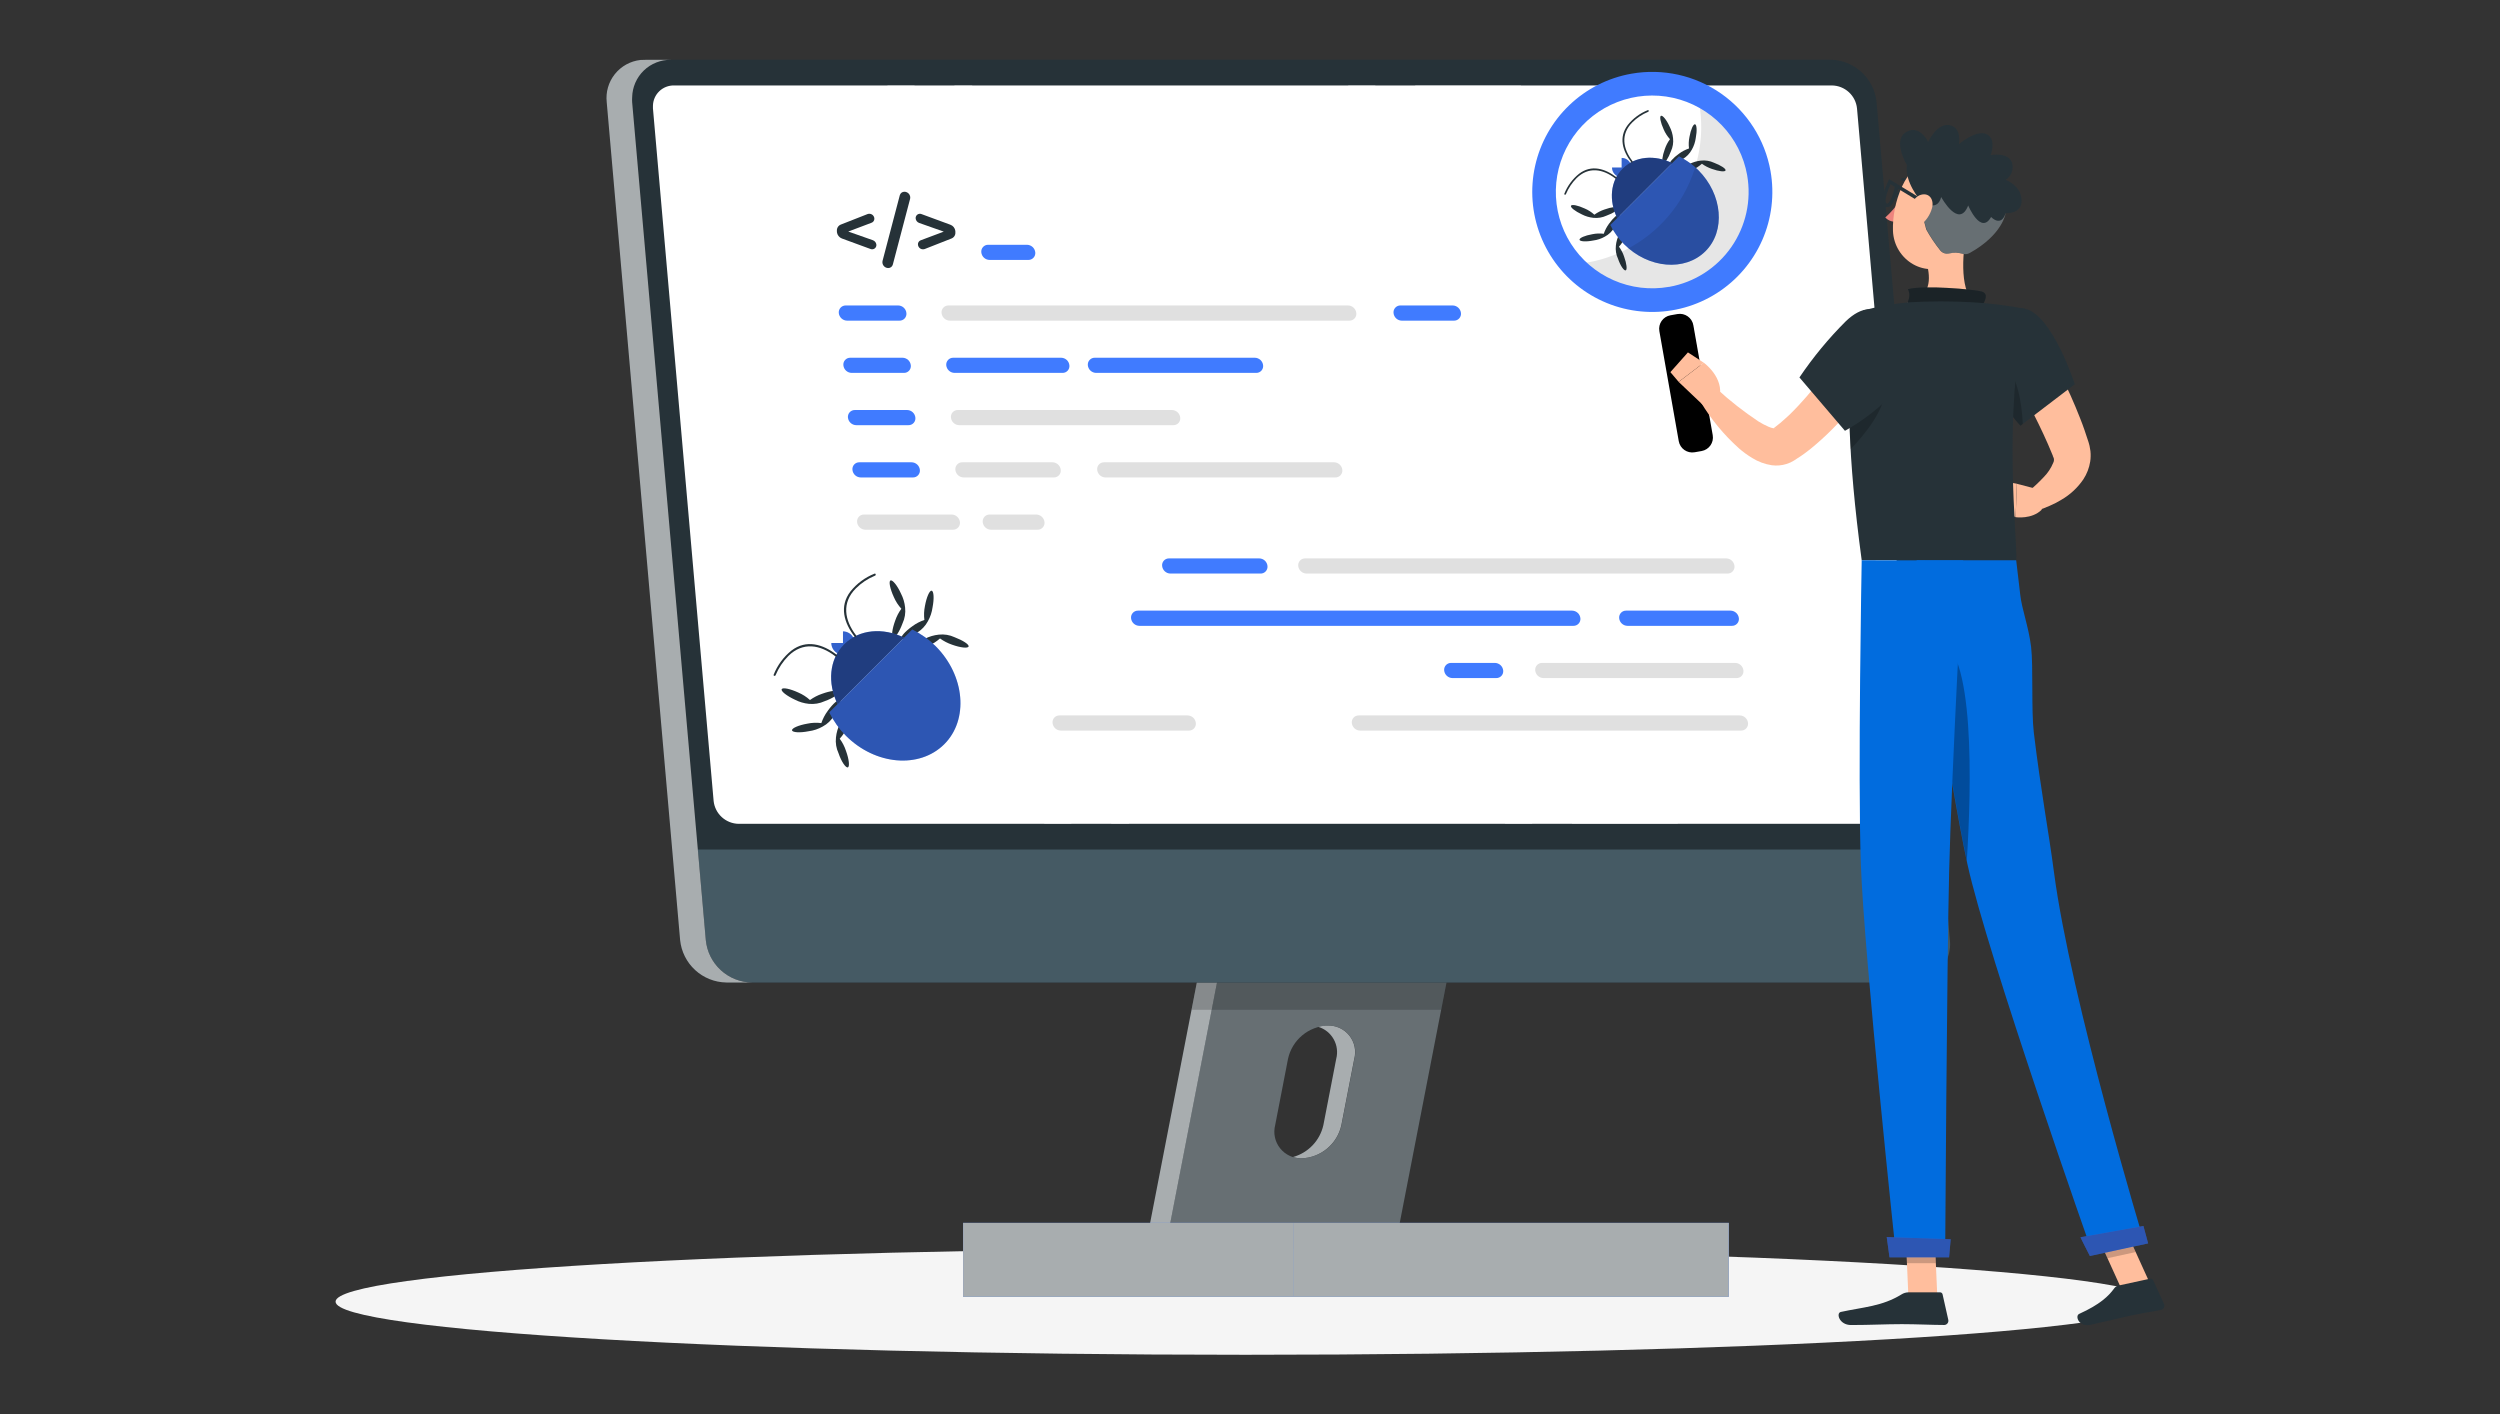 <svg width="304" height="172" viewBox="0 0 304 172" fill="none" xmlns="http://www.w3.org/2000/svg">
<rect x="0" y="0" width="304" height="172" fill="#333333" stroke="none"/>
<path d="M151.45 164.742C212.557 164.742 262.094 161.85 262.094 158.283C262.094 154.715 212.557 151.823 151.45 151.823C90.342 151.823 40.805 154.715 40.805 158.283C40.805 161.85 90.342 164.742 151.45 164.742Z" fill="#F5F5F5"/>
<path d="M153.099 92.885L142.199 148.947H170.161L181.061 92.885H153.099ZM164.694 128.745L163.125 136.814C162.882 137.925 162.278 138.924 161.406 139.654C160.534 140.384 159.445 140.805 158.309 140.849C157.806 140.868 157.306 140.769 156.849 140.56C156.391 140.351 155.988 140.038 155.673 139.646C155.358 139.255 155.138 138.794 155.032 138.303C154.926 137.811 154.936 137.301 155.062 136.814L156.625 128.745C156.869 127.634 157.474 126.634 158.347 125.904C159.22 125.174 160.31 124.754 161.447 124.711C161.95 124.692 162.45 124.791 162.908 125C163.365 125.209 163.768 125.522 164.083 125.913C164.399 126.305 164.618 126.765 164.724 127.257C164.83 127.749 164.82 128.258 164.694 128.745Z" fill="#263238"/>
<path opacity="0.3" d="M153.099 92.885L142.199 148.947H170.161L181.061 92.885H153.099ZM164.694 128.745L163.125 136.814C162.882 137.925 162.278 138.924 161.406 139.654C160.534 140.384 159.445 140.805 158.309 140.849C157.806 140.868 157.306 140.769 156.849 140.56C156.391 140.351 155.988 140.038 155.673 139.646C155.358 139.255 155.138 138.794 155.032 138.303C154.926 137.811 154.936 137.301 155.062 136.814L156.625 128.745C156.869 127.634 157.474 126.634 158.347 125.904C159.22 125.174 160.31 124.754 161.447 124.711C161.95 124.692 162.45 124.791 162.908 125C163.365 125.209 163.768 125.522 164.083 125.913C164.399 126.305 164.618 126.765 164.724 127.257C164.83 127.749 164.82 128.258 164.694 128.745Z" fill="white"/>
<path d="M142.262 148.947H139.808L150.702 92.885H153.156L142.262 148.947Z" fill="#263238"/>
<path opacity="0.6" d="M142.262 148.947H139.808L150.702 92.885H153.156L142.262 148.947Z" fill="white"/>
<path opacity="0.2" d="M153.093 92.885H150.702L144.893 122.793H175.246L181.061 92.885H153.156H153.093Z" fill="black"/>
<path d="M161.447 124.711C161.062 124.712 160.678 124.764 160.306 124.865C161.099 125.106 161.769 125.645 162.175 126.368C162.581 127.091 162.693 127.942 162.486 128.745L160.922 136.814C160.716 137.736 160.263 138.584 159.612 139.267C158.96 139.951 158.135 140.444 157.225 140.695C157.571 140.797 157.931 140.849 158.292 140.849C159.428 140.805 160.517 140.384 161.389 139.654C162.26 138.924 162.865 137.925 163.108 136.814L164.677 128.745C164.803 128.26 164.813 127.752 164.708 127.261C164.603 126.771 164.385 126.312 164.071 125.921C163.758 125.529 163.358 125.216 162.902 125.006C162.447 124.796 161.949 124.695 161.447 124.711Z" fill="#263238"/>
<path opacity="0.6" d="M161.447 124.711C161.062 124.712 160.678 124.764 160.306 124.865C161.099 125.106 161.769 125.645 162.175 126.368C162.581 127.091 162.693 127.942 162.486 128.745L160.922 136.814C160.716 137.736 160.263 138.584 159.612 139.267C158.96 139.951 158.135 140.444 157.225 140.695C157.571 140.797 157.931 140.849 158.292 140.849C159.428 140.805 160.517 140.384 161.389 139.654C162.26 138.924 162.865 137.925 163.108 136.814L164.677 128.745C164.803 128.26 164.813 127.752 164.708 127.261C164.603 126.771 164.385 126.312 164.071 125.921C163.758 125.529 163.358 125.216 162.902 125.006C162.447 124.796 161.949 124.695 161.447 124.711Z" fill="white"/>
<path d="M157.242 148.701H117.113V157.695H157.242V148.701Z" fill="#407BFF"/>
<path d="M157.242 148.701H117.113V157.695H157.242V148.701Z" fill="#A8ADAF"/>
<path d="M210.222 148.701H157.242V157.695H210.222V148.701Z" fill="#407BFF"/>
<path d="M210.222 148.701H157.242V157.695H210.222V148.701Z" fill="#A8ADAF"/>
<path d="M91.411 119.466H232.403C233.013 119.478 233.62 119.369 234.188 119.145C234.756 118.922 235.274 118.588 235.713 118.164C236.152 117.74 236.503 117.234 236.745 116.674C236.988 116.114 237.118 115.511 237.128 114.901C237.133 114.697 237.123 114.493 237.099 114.291L228.191 12.423C228.052 11.025 227.404 9.727 226.371 8.775C225.338 7.823 223.992 7.283 222.588 7.258H81.595C80.985 7.247 80.379 7.356 79.811 7.579C79.243 7.803 78.724 8.136 78.285 8.56C77.847 8.984 77.496 9.491 77.253 10.051C77.01 10.611 76.88 11.213 76.87 11.823C76.856 12.027 76.856 12.231 76.87 12.434L85.824 114.308C85.958 115.704 86.602 117.002 87.633 117.953C88.663 118.905 90.008 119.443 91.411 119.466Z" fill="#263238"/>
<path d="M236.146 103.3L237.105 114.308C237.243 115.53 236.89 116.758 236.124 117.721C235.358 118.684 234.242 119.303 233.019 119.444C232.817 119.468 232.613 119.477 232.409 119.472H91.411C90.005 119.452 88.657 118.914 87.624 117.961C86.591 117.008 85.946 115.707 85.812 114.308L84.842 103.3H236.146Z" fill="#455A64"/>
<path d="M89.819 100.178H230.628C230.958 100.185 231.287 100.127 231.594 100.006C231.902 99.886 232.183 99.706 232.421 99.477C232.659 99.248 232.849 98.975 232.981 98.672C233.114 98.369 233.185 98.043 233.191 97.713C233.199 97.603 233.199 97.492 233.191 97.382L225.812 13.182C225.735 12.425 225.383 11.722 224.822 11.208C224.261 10.693 223.531 10.403 222.77 10.391H81.966C81.636 10.384 81.307 10.443 80.999 10.563C80.691 10.683 80.41 10.863 80.172 11.092C79.933 11.321 79.742 11.594 79.609 11.897C79.477 12.2 79.405 12.526 79.398 12.856C79.393 12.965 79.393 13.073 79.398 13.182L86.777 97.399C86.858 98.154 87.211 98.853 87.772 99.365C88.332 99.876 89.06 100.166 89.819 100.178Z" fill="white"/>
<g opacity="0.5">
<path d="M191.173 100.178H204.024L184.941 10.391H172.084L191.173 100.178Z" fill="white"/>
<path d="M183.03 100.178H186.322L167.234 10.391H163.941L183.03 100.178Z" fill="white"/>
<path d="M135.14 100.178H137.292L118.209 10.391H116.052L135.14 100.178Z" fill="white"/>
<path d="M126.997 100.178H130.284L111.201 10.391H107.908L126.997 100.178Z" fill="white"/>
</g>
<path d="M78.48 7.275H81.595C80.985 7.264 80.379 7.373 79.811 7.597C79.243 7.82 78.724 8.153 78.285 8.577C77.847 9.002 77.496 9.508 77.253 10.068C77.01 10.628 76.88 11.23 76.87 11.841C76.856 12.044 76.856 12.248 76.87 12.451L85.824 114.308C85.957 115.707 86.602 117.008 87.635 117.961C88.668 118.914 90.017 119.452 91.422 119.472H88.306C86.902 119.447 85.555 118.907 84.523 117.955C83.49 117.003 82.842 115.705 82.702 114.308L73.777 12.428C73.641 11.203 73.997 9.974 74.766 9.011C75.535 8.048 76.656 7.43 77.88 7.292C78.08 7.275 78.28 7.27 78.48 7.275Z" fill="#263238"/>
<path opacity="0.6" d="M78.48 7.275H81.595C80.985 7.264 80.379 7.373 79.811 7.597C79.243 7.82 78.724 8.153 78.285 8.577C77.847 9.002 77.496 9.508 77.253 10.068C77.01 10.628 76.88 11.23 76.87 11.841C76.856 12.044 76.856 12.248 76.87 12.451L85.824 114.308C85.957 115.707 86.602 117.008 87.635 117.961C88.668 118.914 90.017 119.452 91.422 119.472H88.306C86.902 119.447 85.555 118.907 84.523 117.955C83.49 117.003 82.842 115.705 82.702 114.308L73.777 12.428C73.641 11.203 73.997 9.974 74.766 9.011C75.535 8.048 76.656 7.43 77.88 7.292C78.08 7.275 78.28 7.27 78.48 7.275Z" fill="white"/>
<path d="M109.358 38.992H103.001C102.749 38.987 102.509 38.89 102.324 38.72C102.139 38.55 102.023 38.318 101.996 38.068C101.984 37.95 101.997 37.831 102.034 37.719C102.071 37.607 102.132 37.504 102.211 37.416C102.291 37.329 102.389 37.26 102.497 37.213C102.605 37.166 102.723 37.142 102.841 37.143H109.221C109.472 37.148 109.712 37.245 109.897 37.415C110.081 37.586 110.196 37.818 110.22 38.068C110.233 38.187 110.22 38.308 110.182 38.422C110.145 38.536 110.083 38.64 110.001 38.728C109.919 38.816 109.819 38.885 109.708 38.93C109.597 38.976 109.478 38.997 109.358 38.992Z" fill="#407BFF"/>
<path d="M125.045 31.608H120.332C120.08 31.605 119.839 31.51 119.654 31.34C119.469 31.171 119.352 30.939 119.327 30.689C119.313 30.572 119.325 30.453 119.361 30.34C119.397 30.227 119.457 30.124 119.536 30.036C119.616 29.948 119.713 29.879 119.822 29.832C119.93 29.785 120.048 29.762 120.166 29.765H124.885C125.137 29.769 125.378 29.866 125.563 30.036C125.748 30.206 125.865 30.439 125.89 30.689C125.902 30.807 125.889 30.925 125.852 31.037C125.815 31.149 125.754 31.252 125.674 31.339C125.595 31.426 125.497 31.495 125.389 31.541C125.28 31.587 125.163 31.61 125.045 31.608Z" fill="#407BFF"/>
<path d="M176.81 38.992H170.452C170.201 38.988 169.961 38.891 169.777 38.721C169.593 38.55 169.478 38.318 169.454 38.068C169.441 37.95 169.453 37.832 169.489 37.719C169.526 37.607 169.586 37.504 169.665 37.417C169.744 37.329 169.841 37.26 169.949 37.212C170.058 37.165 170.175 37.142 170.293 37.143H176.65C176.901 37.149 177.142 37.246 177.326 37.416C177.511 37.586 177.628 37.818 177.654 38.068C177.666 38.185 177.653 38.304 177.616 38.417C177.579 38.529 177.519 38.632 177.439 38.719C177.359 38.807 177.262 38.876 177.153 38.923C177.045 38.97 176.928 38.994 176.81 38.992Z" fill="#407BFF"/>
<path d="M164.101 38.992H115.498C115.247 38.988 115.005 38.891 114.82 38.721C114.635 38.551 114.519 38.318 114.494 38.068C114.481 37.95 114.493 37.832 114.529 37.719C114.566 37.607 114.626 37.504 114.705 37.417C114.784 37.329 114.881 37.26 114.989 37.212C115.098 37.165 115.215 37.142 115.333 37.143H163.924C164.176 37.148 164.417 37.244 164.602 37.415C164.787 37.585 164.903 37.818 164.928 38.068C164.941 38.184 164.929 38.302 164.894 38.413C164.858 38.525 164.799 38.628 164.721 38.715C164.643 38.802 164.547 38.872 164.441 38.92C164.334 38.967 164.218 38.992 164.101 38.992Z" fill="#E0E0E0"/>
<path d="M109.911 45.344H103.56C103.309 45.341 103.068 45.246 102.882 45.076C102.697 44.907 102.581 44.675 102.556 44.425C102.542 44.308 102.553 44.188 102.589 44.076C102.625 43.963 102.685 43.859 102.765 43.772C102.844 43.684 102.941 43.615 103.05 43.568C103.159 43.521 103.276 43.498 103.395 43.501H109.752C110.003 43.505 110.244 43.602 110.43 43.772C110.615 43.942 110.731 44.175 110.756 44.425C110.769 44.543 110.757 44.662 110.72 44.774C110.683 44.886 110.623 44.99 110.543 45.077C110.463 45.164 110.365 45.233 110.256 45.279C110.147 45.325 110.03 45.347 109.911 45.344Z" fill="#407BFF"/>
<path d="M129.194 45.344H116.069C115.818 45.34 115.578 45.244 115.393 45.075C115.208 44.905 115.091 44.674 115.064 44.425C115.052 44.307 115.065 44.189 115.102 44.076C115.139 43.964 115.2 43.861 115.28 43.773C115.359 43.686 115.457 43.617 115.565 43.57C115.674 43.523 115.791 43.499 115.909 43.501H129.034C129.286 43.504 129.528 43.6 129.713 43.77C129.899 43.941 130.015 44.174 130.039 44.425C130.052 44.542 130.039 44.661 130.003 44.774C129.966 44.886 129.905 44.989 129.825 45.077C129.745 45.164 129.648 45.233 129.539 45.279C129.43 45.325 129.312 45.347 129.194 45.344Z" fill="#407BFF"/>
<path d="M152.762 45.344H133.286C133.035 45.34 132.794 45.244 132.609 45.075C132.424 44.906 132.308 44.674 132.281 44.425C132.268 44.307 132.281 44.188 132.317 44.075C132.354 43.963 132.414 43.859 132.494 43.772C132.574 43.684 132.672 43.615 132.781 43.568C132.89 43.521 133.007 43.498 133.126 43.501H152.591C152.843 43.505 153.084 43.602 153.269 43.772C153.454 43.942 153.57 44.175 153.595 44.425C153.608 44.542 153.596 44.66 153.56 44.771C153.524 44.883 153.465 44.986 153.386 45.072C153.307 45.159 153.211 45.228 153.103 45.275C152.996 45.322 152.879 45.345 152.762 45.344Z" fill="#407BFF"/>
<path d="M110.471 51.701H104.114C103.863 51.697 103.622 51.601 103.437 51.432C103.252 51.262 103.136 51.031 103.109 50.782C103.096 50.664 103.108 50.545 103.145 50.432C103.182 50.32 103.242 50.216 103.322 50.129C103.402 50.041 103.5 49.972 103.609 49.925C103.718 49.878 103.835 49.855 103.954 49.858H110.311C110.562 49.862 110.802 49.959 110.987 50.129C111.171 50.3 111.286 50.532 111.31 50.782C111.323 50.899 111.31 51.018 111.274 51.13C111.238 51.242 111.178 51.344 111.098 51.431C111.019 51.518 110.922 51.587 110.814 51.634C110.705 51.68 110.588 51.703 110.471 51.701Z" fill="#407BFF"/>
<path d="M142.656 51.701H116.639C116.388 51.698 116.147 51.603 115.962 51.433C115.777 51.264 115.66 51.032 115.635 50.782C115.621 50.665 115.633 50.545 115.669 50.433C115.705 50.32 115.765 50.216 115.844 50.129C115.924 50.041 116.021 49.972 116.13 49.925C116.238 49.878 116.356 49.855 116.474 49.858H142.513C142.765 49.862 143.006 49.959 143.191 50.129C143.376 50.299 143.492 50.532 143.517 50.782C143.531 50.901 143.518 51.022 143.48 51.135C143.443 51.249 143.381 51.353 143.299 51.44C143.217 51.528 143.117 51.596 143.006 51.641C142.895 51.686 142.775 51.706 142.656 51.701Z" fill="#E0E0E0"/>
<path d="M111.024 58.058H104.656C104.405 58.053 104.164 57.957 103.98 57.786C103.796 57.616 103.681 57.383 103.657 57.133C103.644 57.017 103.656 56.898 103.693 56.786C103.729 56.674 103.789 56.571 103.868 56.484C103.948 56.397 104.045 56.328 104.153 56.282C104.261 56.235 104.378 56.212 104.496 56.215H110.853C111.104 56.219 111.344 56.315 111.529 56.484C111.714 56.653 111.831 56.884 111.857 57.133C111.87 57.25 111.858 57.369 111.822 57.48C111.786 57.592 111.727 57.695 111.648 57.783C111.569 57.87 111.473 57.94 111.366 57.987C111.258 58.035 111.142 58.059 111.024 58.058Z" fill="#407BFF"/>
<path d="M128.144 58.058H117.176C116.924 58.054 116.683 57.957 116.498 57.787C116.313 57.617 116.197 57.384 116.172 57.134C116.159 57.016 116.172 56.898 116.209 56.786C116.247 56.674 116.307 56.571 116.387 56.484C116.467 56.397 116.564 56.328 116.673 56.282C116.781 56.236 116.898 56.213 117.016 56.215H127.984C128.235 56.219 128.475 56.315 128.66 56.484C128.845 56.653 128.962 56.884 128.988 57.134C129.002 57.252 128.989 57.371 128.953 57.483C128.916 57.596 128.855 57.7 128.775 57.787C128.696 57.875 128.598 57.944 128.489 57.991C128.38 58.038 128.262 58.061 128.144 58.058Z" fill="#E0E0E0"/>
<path d="M153.259 69.745H142.319C142.067 69.741 141.826 69.644 141.641 69.474C141.456 69.304 141.34 69.071 141.315 68.821C141.302 68.704 141.314 68.585 141.35 68.473C141.387 68.361 141.447 68.258 141.526 68.171C141.605 68.084 141.702 68.015 141.811 67.969C141.919 67.922 142.036 67.9 142.154 67.902H153.127C153.378 67.905 153.618 68.001 153.803 68.17C153.987 68.34 154.102 68.572 154.126 68.821C154.139 68.941 154.126 69.062 154.088 69.176C154.05 69.29 153.988 69.395 153.906 69.483C153.823 69.571 153.722 69.64 153.611 69.685C153.499 69.73 153.379 69.751 153.259 69.745Z" fill="#407BFF"/>
<path d="M210.05 69.745H158.868C158.617 69.74 158.376 69.643 158.191 69.472C158.007 69.302 157.89 69.071 157.864 68.821C157.851 68.703 157.863 68.584 157.9 68.472C157.936 68.359 157.997 68.256 158.077 68.169C158.157 68.082 158.255 68.013 158.364 67.967C158.473 67.921 158.59 67.899 158.708 67.902H209.913C210.164 67.905 210.404 68.001 210.589 68.17C210.773 68.34 210.888 68.571 210.912 68.821C210.925 68.94 210.913 69.061 210.875 69.175C210.837 69.288 210.775 69.393 210.693 69.481C210.612 69.569 210.512 69.638 210.401 69.683C210.29 69.729 210.17 69.75 210.05 69.745Z" fill="#E0E0E0"/>
<path d="M191.333 76.102H138.541C138.29 76.098 138.048 76.001 137.863 75.831C137.678 75.66 137.562 75.428 137.537 75.178C137.524 75.06 137.536 74.942 137.573 74.829C137.609 74.717 137.669 74.614 137.748 74.526C137.827 74.439 137.924 74.37 138.033 74.322C138.141 74.275 138.258 74.252 138.376 74.253H191.173C191.424 74.259 191.665 74.356 191.85 74.526C192.035 74.696 192.151 74.928 192.177 75.178C192.189 75.295 192.177 75.414 192.139 75.526C192.102 75.639 192.042 75.742 191.962 75.829C191.882 75.916 191.785 75.986 191.677 76.033C191.568 76.08 191.451 76.104 191.333 76.102Z" fill="#407BFF"/>
<path d="M210.604 76.102H197.895C197.644 76.098 197.403 76.001 197.217 75.831C197.032 75.66 196.916 75.428 196.891 75.178C196.878 75.06 196.89 74.942 196.927 74.829C196.963 74.717 197.023 74.614 197.102 74.526C197.181 74.439 197.278 74.37 197.387 74.322C197.495 74.275 197.612 74.252 197.73 74.253H210.444C210.695 74.259 210.936 74.356 211.121 74.526C211.306 74.696 211.422 74.928 211.448 75.178C211.461 75.296 211.449 75.415 211.412 75.527C211.376 75.64 211.315 75.744 211.235 75.831C211.156 75.919 211.058 75.988 210.949 76.035C210.84 76.082 210.722 76.105 210.604 76.102Z" fill="#407BFF"/>
<path d="M181.946 82.454H176.616C176.365 82.449 176.124 82.354 175.939 82.184C175.754 82.015 175.638 81.784 175.611 81.535C175.598 81.417 175.61 81.298 175.647 81.185C175.684 81.072 175.744 80.969 175.824 80.881C175.904 80.794 176.002 80.724 176.111 80.678C176.22 80.631 176.337 80.608 176.456 80.61H181.786C182.037 80.615 182.279 80.711 182.464 80.882C182.649 81.052 182.765 81.284 182.79 81.535C182.802 81.652 182.789 81.771 182.752 81.883C182.715 81.995 182.655 82.097 182.575 82.184C182.495 82.271 182.397 82.34 182.289 82.386C182.181 82.433 182.063 82.456 181.946 82.454Z" fill="#407BFF"/>
<path d="M211.163 82.454H187.686C187.436 82.449 187.195 82.354 187.01 82.184C186.825 82.015 186.708 81.784 186.682 81.535C186.669 81.417 186.681 81.298 186.718 81.185C186.755 81.072 186.815 80.969 186.895 80.881C186.975 80.794 187.073 80.724 187.181 80.678C187.29 80.631 187.408 80.608 187.526 80.61H210.998C211.25 80.613 211.491 80.71 211.677 80.88C211.862 81.051 211.978 81.284 212.002 81.535C212.015 81.652 212.003 81.77 211.966 81.882C211.93 81.994 211.87 82.097 211.791 82.184C211.711 82.271 211.614 82.34 211.506 82.387C211.398 82.433 211.281 82.456 211.163 82.454Z" fill="#E0E0E0"/>
<path d="M144.602 88.839H128.988C128.737 88.835 128.497 88.738 128.313 88.567C128.129 88.397 128.014 88.165 127.99 87.915C127.977 87.798 127.989 87.679 128.025 87.567C128.062 87.455 128.122 87.352 128.201 87.265C128.281 87.178 128.378 87.109 128.486 87.063C128.594 87.016 128.711 86.994 128.829 86.996H144.413C144.664 86.999 144.904 87.095 145.089 87.264C145.273 87.434 145.388 87.665 145.412 87.915C145.426 88.03 145.415 88.147 145.38 88.257C145.346 88.368 145.289 88.47 145.212 88.557C145.136 88.644 145.042 88.715 144.937 88.763C144.832 88.812 144.717 88.838 144.602 88.839Z" fill="#E0E0E0"/>
<path d="M211.717 88.839H165.379C165.128 88.835 164.888 88.738 164.704 88.567C164.519 88.397 164.404 88.165 164.381 87.915C164.368 87.798 164.38 87.679 164.416 87.567C164.453 87.455 164.513 87.352 164.592 87.265C164.671 87.178 164.768 87.109 164.877 87.063C164.985 87.016 165.102 86.994 165.219 86.996H211.557C211.808 87 212.048 87.096 212.233 87.265C212.418 87.434 212.535 87.665 212.561 87.915C212.573 88.032 212.56 88.151 212.523 88.263C212.486 88.376 212.426 88.479 212.346 88.566C212.266 88.653 212.169 88.723 212.061 88.77C211.952 88.817 211.835 88.841 211.717 88.839Z" fill="#E0E0E0"/>
<path d="M162.383 58.058H134.421C134.17 58.054 133.928 57.957 133.743 57.787C133.558 57.616 133.442 57.384 133.417 57.134C133.404 57.016 133.416 56.897 133.453 56.785C133.489 56.672 133.55 56.569 133.63 56.482C133.71 56.395 133.808 56.326 133.917 56.28C134.026 56.234 134.143 56.212 134.261 56.215H162.224C162.474 56.219 162.715 56.315 162.9 56.484C163.085 56.653 163.201 56.884 163.228 57.134C163.24 57.251 163.227 57.37 163.19 57.482C163.153 57.595 163.092 57.698 163.013 57.785C162.933 57.872 162.836 57.942 162.727 57.989C162.619 58.036 162.502 58.059 162.383 58.058Z" fill="#E0E0E0"/>
<path d="M115.886 64.415H105.226C104.975 64.41 104.735 64.313 104.55 64.143C104.365 63.972 104.248 63.741 104.222 63.491C104.209 63.373 104.221 63.254 104.258 63.141C104.295 63.028 104.355 62.925 104.435 62.837C104.515 62.75 104.613 62.68 104.721 62.634C104.83 62.587 104.948 62.564 105.067 62.566H115.726C115.978 62.572 116.218 62.669 116.403 62.839C116.588 63.009 116.704 63.241 116.731 63.491C116.743 63.608 116.73 63.727 116.693 63.84C116.656 63.952 116.595 64.055 116.516 64.142C116.436 64.23 116.339 64.299 116.23 64.346C116.122 64.393 116.004 64.417 115.886 64.415Z" fill="#E0E0E0"/>
<path d="M126.169 64.415H120.503C120.251 64.411 120.01 64.314 119.825 64.144C119.64 63.974 119.524 63.741 119.498 63.491C119.485 63.373 119.498 63.255 119.534 63.142C119.57 63.03 119.63 62.927 119.71 62.839C119.789 62.752 119.886 62.682 119.994 62.635C120.102 62.588 120.219 62.565 120.337 62.566H126.01C126.261 62.572 126.501 62.669 126.686 62.839C126.871 63.009 126.988 63.241 127.014 63.491C127.026 63.608 127.013 63.727 126.976 63.839C126.939 63.952 126.879 64.055 126.799 64.142C126.719 64.229 126.622 64.299 126.513 64.346C126.405 64.393 126.288 64.417 126.169 64.415Z" fill="#E0E0E0"/>
<path d="M105.962 27.094L103.149 28.155L106.145 29.211C106.258 29.252 106.357 29.323 106.432 29.417C106.506 29.51 106.553 29.623 106.567 29.742C106.577 29.832 106.563 29.924 106.526 30.007C106.489 30.09 106.431 30.162 106.358 30.216C106.284 30.27 106.198 30.303 106.108 30.313C106.017 30.323 105.926 30.309 105.843 30.273L102.373 29C102.211 28.939 102.069 28.834 101.962 28.697C101.855 28.56 101.788 28.396 101.768 28.224V28.087C101.752 27.924 101.789 27.761 101.874 27.621C101.958 27.482 102.085 27.373 102.236 27.311L105.506 26.027C105.595 25.996 105.689 25.986 105.783 25.997C105.876 26.009 105.965 26.041 106.044 26.093C106.123 26.144 106.189 26.212 106.237 26.293C106.285 26.373 106.314 26.464 106.322 26.558C106.331 26.674 106.301 26.791 106.236 26.889C106.17 26.986 106.074 27.058 105.962 27.094Z" fill="#263238"/>
<path d="M109.986 23.316C110.09 23.317 110.194 23.342 110.288 23.388C110.383 23.434 110.465 23.5 110.531 23.582C110.597 23.664 110.643 23.759 110.667 23.861C110.691 23.964 110.692 24.07 110.67 24.172L108.57 32.162C108.539 32.288 108.465 32.4 108.362 32.479C108.258 32.558 108.13 32.599 108 32.595C107.894 32.593 107.791 32.568 107.697 32.522C107.602 32.475 107.52 32.408 107.454 32.326C107.389 32.244 107.342 32.148 107.318 32.045C107.294 31.943 107.293 31.837 107.315 31.734L109.415 23.744C109.447 23.619 109.521 23.508 109.625 23.43C109.729 23.352 109.856 23.312 109.986 23.316Z" fill="#263238"/>
<path d="M116.171 28.087V28.224C116.19 28.387 116.154 28.552 116.07 28.692C115.985 28.832 115.856 28.941 115.704 29L112.439 30.284C112.351 30.315 112.256 30.325 112.163 30.314C112.07 30.302 111.98 30.27 111.901 30.218C111.823 30.167 111.757 30.099 111.709 30.018C111.66 29.938 111.631 29.847 111.623 29.753C111.611 29.642 111.636 29.529 111.695 29.433C111.754 29.336 111.843 29.263 111.949 29.223L114.762 28.167L111.76 27.106C111.648 27.064 111.549 26.991 111.476 26.897C111.402 26.802 111.356 26.689 111.344 26.569C111.334 26.479 111.348 26.387 111.385 26.304C111.422 26.221 111.48 26.149 111.553 26.095C111.627 26.041 111.713 26.008 111.803 25.998C111.894 25.988 111.985 26.002 112.068 26.038L115.555 27.323C115.719 27.38 115.864 27.482 115.972 27.617C116.081 27.752 116.15 27.915 116.171 28.087Z" fill="#263238"/>
<path d="M113.29 71.829C113.029 71.783 112.666 72.615 112.472 73.695C112.357 74.251 112.334 74.823 112.405 75.386C111.881 75.565 111.387 75.823 110.942 76.152C110.049 76.782 109.445 77.494 109.599 77.682C109.754 77.87 110.599 77.568 111.492 76.944C112.059 76.608 112.523 76.122 112.834 75.541C113.126 75.02 113.318 74.448 113.398 73.856C113.606 72.789 113.552 71.883 113.29 71.829Z" fill="#263238"/>
<path d="M116.082 77.487C115.483 77.207 114.819 77.098 114.163 77.171C113.565 77.232 112.984 77.405 112.451 77.681C111.465 78.138 110.753 78.708 110.861 78.95C110.968 79.192 111.867 79.01 112.874 78.547C113.396 78.322 113.879 78.013 114.304 77.635C114.751 77.959 115.244 78.214 115.767 78.393C116.793 78.762 117.699 78.863 117.78 78.614C117.861 78.366 117.082 77.869 116.082 77.487Z" fill="#263238"/>
<path d="M108.284 70.581C108.049 70.689 108.223 71.588 108.687 72.595C108.912 73.119 109.222 73.602 109.606 74.024C109.279 74.47 109.024 74.963 108.848 75.487C108.472 76.514 108.371 77.42 108.619 77.501C108.868 77.581 109.371 76.829 109.747 75.803C110.027 75.204 110.136 74.54 110.062 73.883C110.005 73.288 109.834 72.71 109.559 72.179C109.096 71.158 108.525 70.487 108.284 70.581Z" fill="#263238"/>
<path d="M96.311 88.808C96.271 88.547 97.103 88.184 98.177 87.996C98.735 87.878 99.309 87.856 99.875 87.929C100.053 87.403 100.311 86.908 100.64 86.46C101.271 85.567 101.982 84.963 102.17 85.117C102.358 85.272 102.056 86.117 101.425 87.01C101.095 87.579 100.611 88.044 100.029 88.352C99.51 88.647 98.938 88.839 98.345 88.916C97.271 89.131 96.358 89.07 96.311 88.808Z" fill="#263238"/>
<path d="M101.968 91.6C101.688 91.002 101.579 90.337 101.653 89.681C101.711 89.086 101.882 88.507 102.156 87.976C102.619 86.983 103.19 86.272 103.432 86.385C103.673 86.5 103.492 87.392 103.029 88.399C102.804 88.923 102.493 89.406 102.109 89.828C102.44 90.274 102.696 90.771 102.868 91.298C103.244 92.325 103.344 93.231 103.096 93.312C102.848 93.392 102.317 92.634 101.968 91.6Z" fill="#263238"/>
<path d="M95.056 83.808C95.17 83.567 96.063 83.748 97.07 84.211C97.592 84.433 98.073 84.741 98.492 85.124C98.942 84.799 99.437 84.543 99.962 84.365C100.989 83.99 101.895 83.889 101.976 84.137C102.056 84.386 101.304 84.896 100.278 85.265C99.678 85.542 99.015 85.653 98.358 85.587C97.761 85.527 97.18 85.354 96.647 85.077C95.66 84.614 94.935 84.05 95.056 83.808Z" fill="#263238"/>
<path d="M101.089 78.192C101.089 78.472 101.173 78.745 101.328 78.978C101.484 79.211 101.705 79.393 101.964 79.5C102.222 79.607 102.507 79.635 102.782 79.58C103.057 79.526 103.309 79.391 103.507 79.193C103.705 78.995 103.84 78.742 103.894 78.468C103.949 78.193 103.921 77.908 103.814 77.65C103.707 77.391 103.525 77.17 103.292 77.014C103.059 76.858 102.786 76.775 102.506 76.775V78.192H101.089Z" fill="#407BFF"/>
<path opacity="0.2" d="M101.089 78.192C101.089 78.472 101.173 78.745 101.328 78.978C101.484 79.211 101.705 79.393 101.964 79.5C102.222 79.607 102.507 79.635 102.782 79.58C103.057 79.526 103.309 79.391 103.507 79.193C103.705 78.995 103.84 78.742 103.894 78.468C103.949 78.193 103.921 77.908 103.814 77.65C103.707 77.391 103.525 77.17 103.292 77.014C103.059 76.858 102.786 76.775 102.506 76.775V78.192H101.089Z" fill="black"/>
<path d="M100.848 86.634C101.361 87.681 102.041 88.638 102.861 89.466C106.452 93.057 111.801 93.493 114.807 90.513C117.814 87.534 117.351 82.151 113.767 78.567C112.937 77.748 111.981 77.069 110.935 76.554L100.848 86.634Z" fill="#407BFF"/>
<path opacity="0.3" d="M100.848 86.634C101.361 87.681 102.041 88.638 102.861 89.466C106.452 93.057 111.801 93.493 114.807 90.513C117.814 87.534 117.351 82.151 113.767 78.567C112.937 77.748 111.981 77.069 110.935 76.554L100.848 86.634Z" fill="black"/>
<path d="M101.855 85.628L109.942 77.54C107.392 76.285 104.486 76.507 102.653 78.332C100.821 80.158 100.6 83.071 101.855 85.628Z" fill="#407BFF"/>
<path opacity="0.5" d="M101.855 85.628L109.942 77.54C107.392 76.285 104.486 76.507 102.653 78.332C100.821 80.158 100.6 83.071 101.855 85.628Z" fill="black"/>
<path d="M94.311 82.105C94.674 81.231 95.203 80.435 95.868 79.762C97.62 78.031 99.734 78.38 101.573 79.803C101.7 79.897 101.875 79.722 101.747 79.628C100.07 78.333 98.056 77.722 96.237 79.111C95.275 79.885 94.53 80.896 94.076 82.044C94.016 82.192 94.251 82.252 94.311 82.105Z" fill="#263238"/>
<path d="M106.344 69.756C105.195 70.211 104.184 70.958 103.412 71.923C102.029 73.736 102.633 75.756 103.935 77.433C104.029 77.561 104.203 77.38 104.103 77.259C102.687 75.42 102.331 73.293 104.069 71.554C104.739 70.885 105.535 70.356 106.411 69.997C106.552 69.937 106.492 69.695 106.344 69.756Z" fill="#263238"/>
<path d="M205.782 39.294L202.758 39.827L203.292 42.85L206.315 42.317L205.782 39.294Z" fill="black"/>
<path d="M206.114 15.111C205.898 15.072 205.598 15.76 205.437 16.654C205.342 17.114 205.323 17.586 205.382 18.052C204.948 18.2 204.54 18.414 204.171 18.685C203.433 19.207 202.934 19.795 203.061 19.951C203.189 20.106 203.888 19.857 204.627 19.34C205.096 19.062 205.48 18.661 205.737 18.18C205.979 17.749 206.137 17.276 206.203 16.787C206.375 15.904 206.331 15.155 206.114 15.111Z" fill="#263238"/>
<path d="M208.423 19.79C207.928 19.559 207.379 19.468 206.836 19.529C206.342 19.579 205.861 19.722 205.42 19.951C204.604 20.328 204.016 20.8 204.105 21C204.194 21.2 204.938 21.05 205.77 20.667C206.202 20.48 206.601 20.226 206.952 19.912C207.322 20.18 207.73 20.392 208.163 20.539C209.012 20.845 209.761 20.928 209.828 20.723C209.894 20.517 209.251 20.106 208.423 19.79Z" fill="#263238"/>
<path d="M201.973 14.078C201.779 14.167 201.923 14.911 202.306 15.743C202.493 16.177 202.75 16.576 203.067 16.926C202.797 17.294 202.585 17.703 202.44 18.136C202.129 18.985 202.046 19.734 202.251 19.801C202.456 19.868 202.873 19.246 203.184 18.397C203.415 17.902 203.505 17.352 203.444 16.809C203.397 16.317 203.255 15.838 203.028 15.399C202.645 14.555 202.173 14 201.973 14.078Z" fill="#263238"/>
<path d="M192.07 29.154C192.037 28.938 192.725 28.638 193.614 28.483C194.075 28.385 194.55 28.366 195.018 28.427C195.166 27.992 195.379 27.582 195.651 27.212C196.173 26.473 196.761 25.974 196.916 26.102C197.072 26.229 196.822 26.928 196.3 27.667C196.027 28.138 195.627 28.523 195.146 28.777C194.716 29.021 194.243 29.18 193.752 29.243C192.864 29.421 192.109 29.371 192.07 29.154Z" fill="#263238"/>
<path d="M196.75 31.463C196.518 30.968 196.428 30.419 196.489 29.876C196.537 29.384 196.678 28.905 196.905 28.466C197.289 27.644 197.76 27.056 197.96 27.15C198.16 27.245 198.01 27.983 197.627 28.816C197.441 29.249 197.184 29.649 196.867 29.998C197.14 30.367 197.352 30.777 197.494 31.214C197.805 32.063 197.888 32.812 197.683 32.879C197.477 32.945 197.039 32.318 196.75 31.463Z" fill="#263238"/>
<path d="M191.033 25.019C191.127 24.819 191.865 24.969 192.698 25.352C193.13 25.535 193.528 25.79 193.875 26.107C194.246 25.838 194.656 25.626 195.09 25.48C195.94 25.169 196.689 25.085 196.756 25.291C196.822 25.496 196.2 25.918 195.351 26.223C194.855 26.453 194.307 26.544 193.764 26.49C193.269 26.44 192.789 26.297 192.348 26.068C191.532 25.685 190.933 25.219 191.033 25.019Z" fill="#263238"/>
<path d="M196.023 20.373C196.023 20.605 196.092 20.831 196.22 21.024C196.349 21.216 196.532 21.366 196.746 21.455C196.96 21.544 197.195 21.567 197.423 21.522C197.65 21.476 197.859 21.365 198.022 21.201C198.186 21.037 198.298 20.829 198.343 20.601C198.388 20.374 198.365 20.139 198.276 19.925C198.188 19.711 198.037 19.528 197.845 19.399C197.652 19.27 197.426 19.202 197.194 19.202V20.373H196.023Z" fill="#407BFF"/>
<path opacity="0.2" d="M196.023 20.373C196.023 20.605 196.092 20.831 196.22 21.024C196.349 21.216 196.532 21.366 196.746 21.455C196.96 21.544 197.195 21.567 197.423 21.522C197.65 21.476 197.859 21.365 198.022 21.201C198.186 21.037 198.298 20.829 198.343 20.601C198.388 20.374 198.365 20.139 198.276 19.925C198.188 19.711 198.037 19.528 197.845 19.399C197.652 19.27 197.426 19.202 197.194 19.202V20.373H196.023Z" fill="black"/>
<path d="M195.823 27.356C196.247 28.222 196.81 29.013 197.488 29.698C200.458 32.668 204.882 33.029 207.369 30.564C209.856 28.1 209.473 23.648 206.509 20.684C205.822 20.006 205.031 19.444 204.166 19.018L195.823 27.356Z" fill="#407BFF"/>
<path opacity="0.3" d="M195.823 27.356C196.247 28.222 196.81 29.013 197.488 29.698C200.458 32.668 204.882 33.029 207.369 30.564C209.856 28.1 209.473 23.648 206.509 20.684C205.822 20.006 205.031 19.444 204.166 19.018L195.823 27.356Z" fill="black"/>
<path d="M196.656 26.523L203.344 19.834C201.235 18.797 198.832 18.98 197.316 20.489C195.801 21.999 195.618 24.409 196.656 26.523Z" fill="#407BFF"/>
<path opacity="0.5" d="M196.656 26.523L203.344 19.834C201.235 18.797 198.832 18.98 197.316 20.489C195.801 21.999 195.618 24.409 196.656 26.523Z" fill="black"/>
<path d="M190.416 23.609C190.717 22.886 191.154 22.228 191.704 21.672C193.153 20.239 194.902 20.528 196.422 21.705C196.528 21.783 196.672 21.638 196.567 21.561C195.179 20.489 193.514 19.984 192.01 21.133C191.213 21.773 190.597 22.609 190.222 23.559C190.172 23.681 190.366 23.731 190.416 23.609Z" fill="#263238"/>
<path d="M200.369 13.395C199.419 13.772 198.583 14.39 197.944 15.188C196.8 16.687 197.3 18.358 198.377 19.745C198.454 19.851 198.599 19.701 198.515 19.601C197.344 18.08 197.05 16.32 198.488 14.883C199.042 14.33 199.7 13.892 200.425 13.595C200.541 13.545 200.491 13.345 200.369 13.395Z" fill="#263238"/>
<path opacity="0.5" d="M204.623 36.048L201.791 36.548L202.29 39.38L205.123 38.881L204.623 36.048Z" fill="white"/>
<path d="M203.978 38.188L203.13 38.338C202.223 38.498 201.618 39.362 201.778 40.268L204.136 53.644C204.296 54.55 205.161 55.155 206.067 54.995L206.915 54.846C207.822 54.686 208.427 53.822 208.267 52.915L205.909 39.54C205.749 38.634 204.885 38.029 203.978 38.188Z" fill="black"/>
<path opacity="0.1" d="M206.416 11.572C206.49 11.886 206.558 12.2 206.615 12.525C206.997 14.691 206.949 16.911 206.472 19.058C205.996 21.206 205.102 23.238 203.84 25.04C202.578 26.842 200.974 28.377 199.119 29.559C197.264 30.741 195.194 31.545 193.028 31.927C192.708 31.984 192.389 32.03 192.069 32.064C193.371 33.438 194.963 34.505 196.729 35.188C198.494 35.871 200.389 36.153 202.277 36.013C204.165 35.874 205.998 35.316 207.644 34.38C209.29 33.444 210.707 32.155 211.792 30.604C212.878 29.053 213.605 27.28 213.921 25.414C214.237 23.547 214.134 21.634 213.619 19.812C213.105 17.99 212.191 16.306 210.945 14.881C209.7 13.456 208.152 12.325 206.416 11.572Z" fill="black"/>
<path d="M198.381 8.962C195.538 9.464 192.908 10.797 190.823 12.794C188.738 14.791 187.292 17.361 186.668 20.18C186.043 22.998 186.269 25.939 187.316 28.629C188.362 31.32 190.183 33.639 192.548 35.295C194.913 36.951 197.716 37.868 200.602 37.931C203.488 37.994 206.328 37.199 208.763 35.648C211.198 34.097 213.118 31.859 214.281 29.216C215.444 26.574 215.797 23.646 215.296 20.803C214.622 16.99 212.462 13.601 209.29 11.38C206.118 9.16 202.194 8.29 198.381 8.962ZM202.947 34.881C200.663 35.284 198.312 35.001 196.19 34.067C194.068 33.133 192.27 31.591 191.025 29.636C189.779 27.681 189.141 25.4 189.192 23.082C189.242 20.764 189.979 18.514 191.309 16.614C192.639 14.715 194.502 13.253 196.663 12.413C198.824 11.573 201.185 11.393 203.449 11.895C205.712 12.397 207.776 13.559 209.378 15.234C210.981 16.909 212.052 19.022 212.454 21.305C212.993 24.361 212.299 27.506 210.524 30.051C208.748 32.596 206.035 34.333 202.981 34.881H202.947Z" fill="#407BFF"/>
<path d="M247.583 40.236C248.154 41.109 248.622 41.948 249.113 42.81C249.603 43.671 250.06 44.522 250.505 45.423C251.41 47.198 252.225 49.017 252.947 50.873C253.324 51.809 253.644 52.773 253.952 53.726L254.009 53.915L254.089 54.217C254.136 54.424 254.173 54.634 254.197 54.845C254.242 55.272 254.232 55.704 254.169 56.129C254.048 56.896 253.766 57.63 253.341 58.28C252.649 59.3 251.736 60.15 250.67 60.768C250.207 61.053 249.722 61.303 249.221 61.516C248.723 61.741 248.21 61.932 247.686 62.087L246.607 59.804C247.275 59.258 247.906 58.669 248.496 58.041C249.001 57.536 249.4 56.937 249.672 56.277C249.733 56.166 249.765 56.042 249.765 55.915C249.765 55.788 249.733 55.663 249.672 55.553L249.632 55.478C249.63 55.465 249.63 55.452 249.632 55.438L249.569 55.284C249.23 54.451 248.867 53.618 248.479 52.785C247.703 51.113 246.853 49.458 245.963 47.814L244.61 45.355L243.195 42.935L247.583 40.236Z" fill="#FFBE9D"/>
<path d="M247.76 59.484L245.249 58.828L245.107 62.891C245.107 62.891 247.07 63.182 248.274 61.978L247.76 59.484Z" fill="#FFBE9D"/>
<path d="M241.683 58.144L242.253 61.705L245.101 62.886L245.249 58.823L241.683 58.144Z" fill="#FFBE9D"/>
<path d="M231.285 23.858C231.228 24.132 231.034 24.332 230.851 24.292C230.669 24.252 230.572 24.001 230.629 23.721C230.686 23.442 230.874 23.248 231.057 23.288C231.24 23.328 231.342 23.579 231.285 23.858Z" fill="#263238"/>
<path d="M231.063 24.332C230.558 25.116 229.947 25.826 229.248 26.444C229.41 26.618 229.609 26.755 229.83 26.844C230.051 26.934 230.288 26.974 230.526 26.963L231.063 24.332Z" fill="#ED847E"/>
<path d="M232.615 22.517C232.656 22.518 232.697 22.504 232.729 22.477C232.76 22.445 232.778 22.402 232.778 22.358C232.778 22.313 232.76 22.27 232.729 22.238C232.556 22.036 232.338 21.878 232.091 21.779C231.845 21.68 231.578 21.641 231.314 21.667C231.27 21.675 231.232 21.7 231.206 21.736C231.181 21.773 231.17 21.817 231.177 21.861C231.181 21.882 231.189 21.903 231.201 21.921C231.213 21.939 231.229 21.955 231.247 21.967C231.265 21.979 231.285 21.988 231.306 21.992C231.327 21.996 231.349 21.997 231.371 21.992C231.583 21.973 231.797 22.003 231.995 22.081C232.194 22.16 232.371 22.284 232.512 22.443C232.523 22.462 232.538 22.479 232.555 22.491C232.573 22.504 232.593 22.513 232.615 22.517Z" fill="#263238"/>
<path d="M239.2 27.767C238.698 30.335 238.19 35.049 239.993 36.767C239.993 36.767 239.286 39.374 234.509 39.374C229.254 39.374 231.998 36.767 231.998 36.767C234.852 36.082 234.795 33.953 234.281 31.956L239.2 27.767Z" fill="#FFBE9D"/>
<path d="M241.026 37.229C241.414 36.516 241.837 35.7 240.958 35.443C240.079 35.186 233.813 34.638 231.998 35.169C232.569 36.162 231.61 37.383 231.61 37.383L241.026 37.229Z" fill="#263238"/>
<path opacity="0.3" d="M241.026 37.229C241.414 36.516 241.837 35.7 240.958 35.443C240.079 35.186 233.813 34.638 231.998 35.169C232.569 36.162 231.61 37.383 231.61 37.383L241.026 37.229Z" fill="black"/>
<path d="M235.571 157.552H232.056L231.702 149.409H235.217L235.571 157.552Z" fill="#FFBE9D"/>
<path d="M261.37 155.925L257.935 156.667L254.488 149.083L257.923 148.341L261.37 155.925Z" fill="#FFBE9D"/>
<path d="M257.604 156.325L261.467 155.486C261.535 155.472 261.606 155.481 261.668 155.512C261.73 155.543 261.78 155.594 261.81 155.657L263.151 158.568C263.182 158.639 263.197 158.716 263.195 158.793C263.193 158.871 263.173 158.947 263.137 159.016C263.102 159.085 263.051 159.145 262.989 159.192C262.927 159.239 262.856 159.271 262.78 159.287C261.427 159.555 260.754 159.618 259.053 159.983C258.009 160.211 255.629 160.787 254.214 161.096C252.799 161.404 252.274 160.023 252.833 159.766C255.356 158.625 256.411 157.603 257.096 156.656C257.218 156.486 257.399 156.368 257.604 156.325Z" fill="#263238"/>
<path d="M232.078 157.147H235.913C235.983 157.146 236.052 157.17 236.107 157.213C236.162 157.257 236.2 157.318 236.216 157.386L236.912 160.491C236.929 160.567 236.929 160.645 236.911 160.721C236.894 160.797 236.859 160.868 236.81 160.928C236.761 160.988 236.7 161.037 236.629 161.07C236.559 161.103 236.482 161.12 236.404 161.118C235.017 161.118 233.02 161.016 231.268 161.016C229.231 161.016 227.473 161.124 225.088 161.124C223.644 161.124 223.239 159.663 223.844 159.532C226.594 158.933 228.843 158.864 231.217 157.404C231.474 157.239 231.773 157.15 232.078 157.147Z" fill="#263238"/>
<path d="M246.288 37.56C249.581 38.313 252.297 46.725 252.297 46.725L245.683 51.769C243.969 49.946 242.759 47.708 242.173 45.275C241.038 40.864 242.915 36.789 246.288 37.56Z" fill="#263238"/>
<path opacity="0.2" d="M243.463 43.746C245.255 45.515 245.837 48.739 245.974 51.547L245.683 51.769C243.968 49.946 242.757 47.708 242.168 45.275C242.103 45.005 242.046 44.742 241.996 44.487L243.463 43.746Z" fill="black"/>
<path d="M226.589 37.742C226.589 37.742 222.851 41.965 226.383 68.13H245.186C245.318 65.242 243.503 51.158 246.288 37.56C244.214 37.161 242.118 36.896 240.011 36.767C237.35 36.61 234.682 36.61 232.021 36.767C230.188 36.948 228.371 37.274 226.589 37.742Z" fill="#263238"/>
<path opacity="0.2" d="M224.945 45.737L225.019 45.675L229.294 46.696C229.539 49.589 226.566 53.042 225.031 54.623C224.844 51.664 224.816 48.699 224.945 45.737Z" fill="black"/>
<path opacity="0.2" d="M231.702 149.414L231.884 153.609H235.4L235.223 149.414H231.702Z" fill="black"/>
<path opacity="0.2" d="M257.923 148.341L254.488 149.089L256.269 152.998L259.704 152.25L257.923 148.341Z" fill="black"/>
<path d="M240.673 25.154C239.771 28.52 239.411 30.541 237.334 31.939C234.201 34.05 230.309 31.631 230.184 28.058C230.075 24.84 231.571 19.869 235.188 19.19C235.985 19.038 236.808 19.091 237.579 19.346C238.349 19.601 239.042 20.048 239.591 20.645C240.14 21.242 240.528 21.97 240.717 22.759C240.906 23.548 240.891 24.372 240.673 25.154Z" fill="#FFBE9D"/>
<path d="M233.054 68.13C233.054 68.13 237.049 94.996 239.234 105.057C241.631 116.082 254.494 152.547 254.494 152.547L260.771 151.183C260.771 151.183 251.777 121.469 249.763 106.056C249.101 100.994 248.165 96.178 247.309 89.056C246.995 86.419 247.258 81.01 246.984 78.681C246.693 76.233 245.843 74.048 245.66 72.307L245.169 68.13H233.054Z" fill="#016CDE"/>
<path d="M252.987 150.447C252.959 150.447 254.129 152.73 254.129 152.73L261.211 151.195L260.64 149.078L252.987 150.447Z" fill="#407BFF"/>
<path opacity="0.3" d="M252.987 150.447C252.959 150.447 254.129 152.73 254.129 152.73L261.211 151.195L260.64 149.078L252.987 150.447Z" fill="black"/>
<path opacity="0.3" d="M235.599 77.7C240.21 78.607 239.725 95.807 239.166 104.658C237.836 98.38 235.89 86.368 234.561 77.837C234.881 77.674 235.248 77.626 235.599 77.7Z" fill="black"/>
<path d="M226.383 68.13C226.383 68.13 225.898 94.414 226.281 105.131C226.68 116.282 230.572 152.798 230.572 152.798H236.53C236.53 152.798 236.746 116.938 237.015 106.004C237.3 94.061 238.727 68.147 238.727 68.147L226.383 68.13Z" fill="#016CDE"/>
<path d="M229.425 150.424L229.762 152.895H237.009L237.203 150.693L229.425 150.424Z" fill="#407BFF"/>
<path opacity="0.3" d="M229.425 150.424L229.762 152.895H237.009L237.203 150.693L229.425 150.424Z" fill="black"/>
<path d="M224.94 40.995C224.397 41.845 223.798 42.787 223.165 43.666C222.531 44.545 221.904 45.423 221.247 46.274C220.591 47.124 219.918 47.986 219.21 48.745C218.873 49.15 218.502 49.509 218.149 49.886C217.795 50.263 217.418 50.616 217.042 50.942L216.471 51.444L215.9 51.895L215.666 52.083C215.458 52.045 215.255 51.982 215.061 51.895C214.639 51.713 214.23 51.499 213.84 51.255C212.059 50.072 210.372 48.752 208.796 47.307L206.815 48.904C208.067 50.985 209.621 52.868 211.426 54.491C211.935 54.939 212.483 55.34 213.064 55.69C213.791 56.144 214.602 56.445 215.449 56.574C216.051 56.654 216.662 56.602 217.241 56.42C217.56 56.321 217.865 56.181 218.149 56.003L218.554 55.735C218.822 55.558 219.124 55.381 219.364 55.193L220.117 54.622C222.005 53.085 223.726 51.354 225.253 49.458C225.995 48.528 226.726 47.598 227.399 46.605C228.072 45.612 228.717 44.682 229.351 43.586L224.94 40.995ZM215.877 52.1C215.821 52.109 215.763 52.109 215.706 52.1H215.763C215.872 52.066 215.917 52.066 215.877 52.1Z" fill="#FFBE9D"/>
<path d="M231.765 43.061C232.906 47.775 224.346 52.386 224.346 52.386L218.811 45.897C220.47 43.437 222.364 41.144 224.466 39.049C228.352 35.346 230.909 39.471 231.765 43.061Z" fill="#263238"/>
<path d="M207.306 49.464L204.122 46.439L207.181 44.105C207.181 44.105 209.703 45.914 209.075 48.391L207.306 49.464Z" fill="#FFBE9D"/>
<path d="M203.118 45.252L205.252 42.85L207.181 44.111L204.122 46.434L203.118 45.252Z" fill="#FFBE9D"/>
<path d="M233.488 24.332C233.488 24.332 231.588 22.141 231.873 20.069C231.873 20.069 230.104 17.102 231.759 16.075C233.414 15.047 234.458 17.256 234.458 17.256C234.458 17.256 235.525 14.933 237.06 15.219C238.595 15.504 238.202 17.541 238.202 17.541C238.202 17.541 240.256 15.749 241.54 16.303C242.824 16.856 242.071 18.859 242.071 18.859C242.071 18.859 244.171 18.46 244.656 19.767C244.778 20.153 244.769 20.568 244.63 20.948C244.49 21.329 244.228 21.652 243.885 21.867C243.885 21.867 245.774 22.569 245.831 24.332C245.888 26.095 243.857 25.913 243.857 25.913C243.857 25.913 243.509 28.538 239.474 30.769C239.348 30.84 239.208 30.885 239.064 30.901C238.92 30.916 238.774 30.903 238.635 30.86C238.118 30.704 237.568 30.69 237.043 30.82C236.834 30.873 236.613 30.863 236.41 30.79C236.206 30.716 236.029 30.584 235.902 30.41C235.278 29.626 234.721 28.792 234.235 27.916C233.897 26.742 233.647 25.544 233.488 24.332Z" fill="#263238"/>
<path opacity="0.3" d="M242.116 26.386C240.867 28.629 239.331 24.988 239.331 24.988C238.19 27.91 236.05 23.961 236.05 23.961C235.514 26.027 233.488 24.332 233.488 24.332C233.658 25.544 233.92 26.742 234.27 27.916C234.753 28.793 235.31 29.627 235.936 30.409C236.064 30.584 236.241 30.716 236.444 30.789C236.647 30.863 236.868 30.873 237.077 30.82C237.602 30.69 238.152 30.703 238.669 30.86C238.808 30.902 238.954 30.916 239.098 30.901C239.242 30.885 239.382 30.84 239.508 30.769C243.543 28.538 243.891 25.913 243.891 25.913C243.326 27.693 242.116 26.386 242.116 26.386Z" fill="white"/>
<path d="M229.488 25.194C229.436 25.199 229.385 25.199 229.333 25.194C229.249 25.169 229.171 25.126 229.105 25.067C229.039 25.009 228.987 24.938 228.951 24.857C228.62 24.098 229.522 22.238 229.619 22.004L229.722 21.793L233.602 24.144L233.379 24.515L230.823 22.962C230.709 23.447 230.361 24.76 229.801 25.097C229.709 25.159 229.599 25.193 229.488 25.194ZM229.893 22.392C229.55 23.134 229.157 24.252 229.322 24.646C229.329 24.67 229.342 24.691 229.36 24.709C229.378 24.726 229.4 24.738 229.425 24.743C229.445 24.754 229.467 24.76 229.49 24.76C229.513 24.76 229.536 24.754 229.556 24.743C229.927 24.52 230.275 23.402 230.412 22.74L229.893 22.392Z" fill="#263238"/>
<path d="M234.937 25.291C234.709 26.128 234.209 26.867 233.517 27.391C232.603 28.07 231.919 27.391 231.987 26.363C232.044 25.433 232.592 23.955 233.602 23.681C234.612 23.407 235.2 24.28 234.937 25.291Z" fill="#FFBE9D"/>
</svg>

